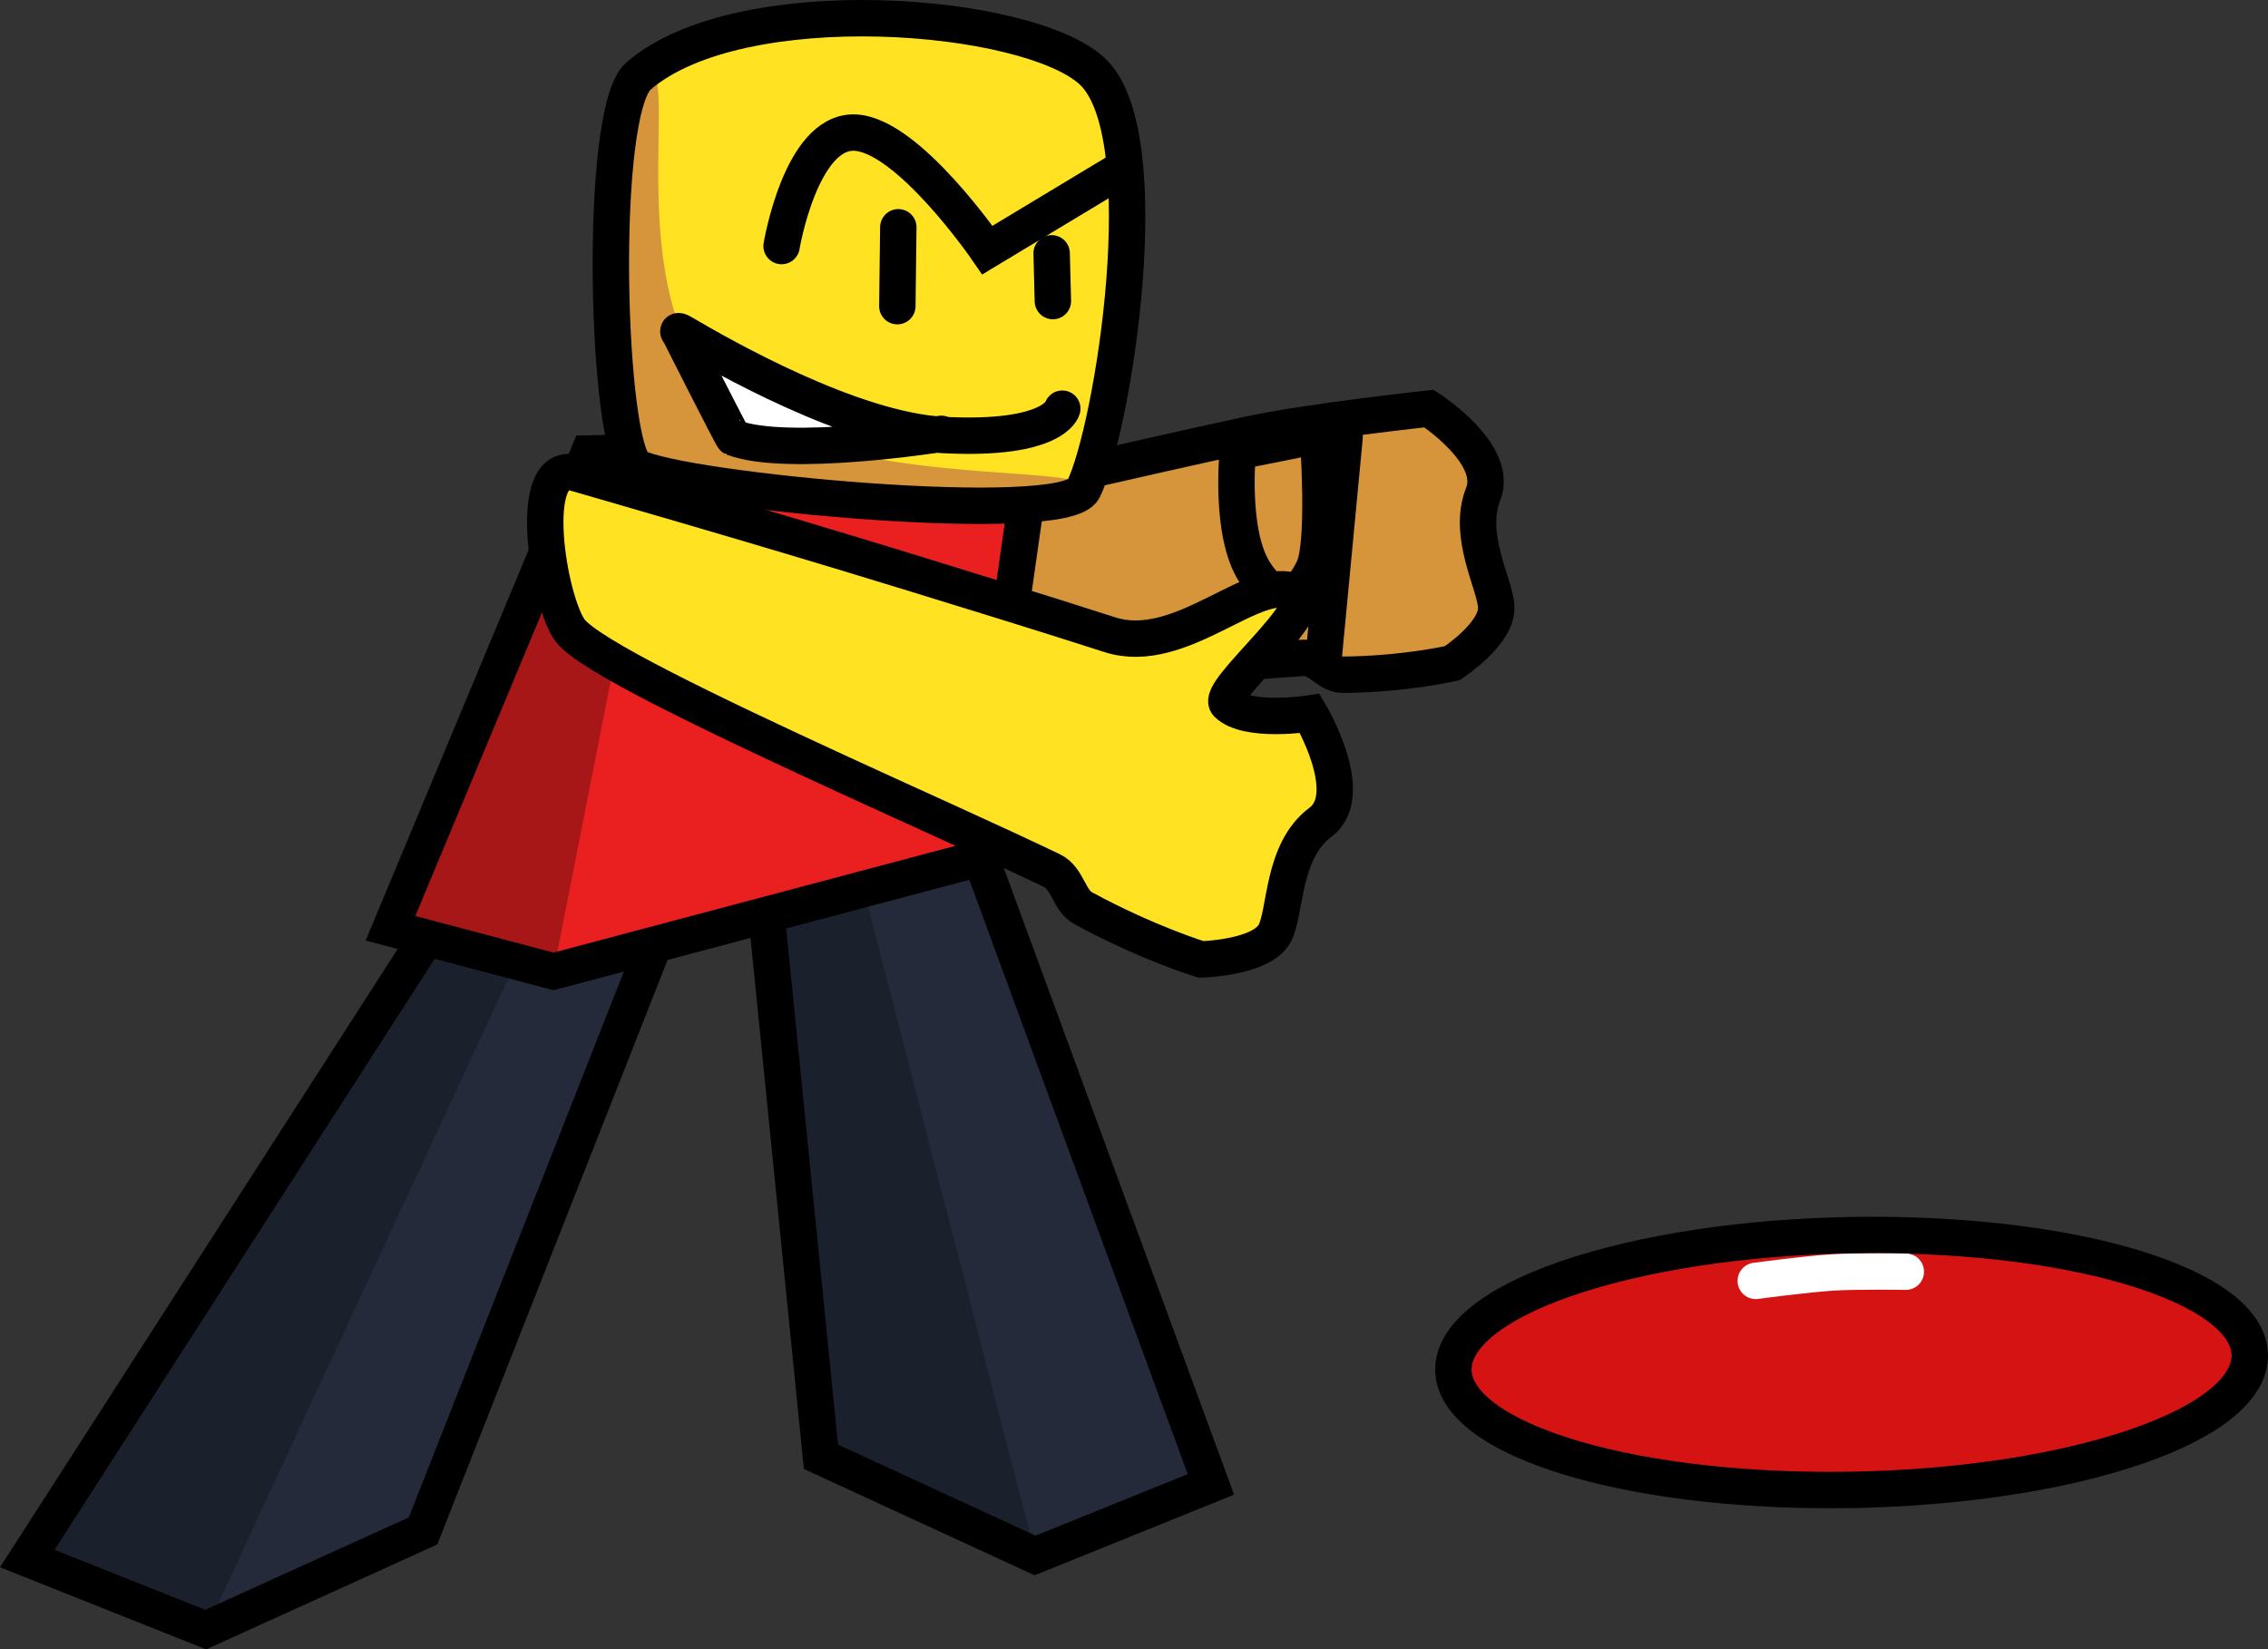 <svg version="1.1" xmlns="http://www.w3.org/2000/svg" xmlns:xlink="http://www.w3.org/1999/xlink" width="498.372" height="362.495" viewBox="0,0,498.372,362.495"><rect x="0" y="0" width="498.372" height="362.495" fill="#333333" stroke="none"/><g transform="translate(-153.532,-14.502)"><g data-paper-data="{&quot;isPaintingLayer&quot;:true}" fill-rule="nonzero" stroke-width="8" stroke-linejoin="miter" stroke-miterlimit="10" stroke-dasharray="" stroke-dashoffset="0" style="mix-blend-mode: normal"><g data-paper-data="{&quot;index&quot;:null}" stroke-linecap="round"><path d="M259.555,201.093l39.906,15.021l-52.967,134.46l-47.757,21.684l-39.215,-15.614z" data-paper-data="{&quot;index&quot;:null}" fill="#242a3a" stroke="none"/><path d="M255.03,215.901l15.029,3.202l-72.372,155.984l-35.997,-20.168z" data-paper-data="{&quot;index&quot;:null}" fill="#1b202d" stroke="none"/><path d="M259.555,201.486l39.906,15.021l-52.967,134.46l-47.757,21.684l-39.215,-15.614z" data-paper-data="{&quot;index&quot;:null}" fill="none" stroke="#000000"/></g><g fill="#d6943b" stroke="#000000" stroke-linecap="round"><g><path d="M324.431,134.64c9.616,-2.759 34.214,-8.826 60.705,-14.998c14.203,-3.309 28.949,-6.648 42.222,-9.522c13.947,-3.021 40.185,-5.821 40.185,-5.821c0,0 15.448,9.908 11.905,18.798c-3.654,9.167 2.717,19.9 2.871,24.887c0.181,5.868 -9.683,12.278 -9.683,12.278c0,0 -10.545,2.449 -24.173,2.536c-2.985,0.019 -5.269,-3.927 -8.576,-3.712c-13.64,0.887 -29.885,2.313 -45.373,3.564c-26.603,2.147 -50.975,3.774 -56.09,1.248c-6.236,-3.079 -23.309,-26.585 -13.993,-29.258z" data-paper-data="{&quot;index&quot;:null}"/><path d="M444.286,160.147l4.713,-49.624"/></g><path d="M443.135,110.198c0,0 1.746,23.436 -0.937,29.244c-2.683,5.808 -7.395,9.41 -12.956,0.834c-5.56,-8.576 -3.715,-26.545 -3.715,-26.545z"/></g><g stroke-linecap="round"><path d="M419.618,340.352l-38.637,15.614l-47.053,-21.684l-14.537,-144.685l39.318,-15.021z" data-paper-data="{&quot;index&quot;:null}" fill="#242a3a" stroke="none"/><path d="M380.981,355.966l-47.053,-21.684l-14.537,-144.685l17.704,-3.8z" data-paper-data="{&quot;index&quot;:null}" fill="#1b202d" stroke="none"/><path d="M419.618,340.745l-38.637,15.614l-47.053,-21.684l-14.537,-144.685l39.318,-15.021z" data-paper-data="{&quot;index&quot;:null}" fill="none" stroke="#000000"/></g><g stroke-linecap="round"><path d="M282.865,114.164l98.017,-2.411l-13.062,91.63l-92.663,24.615l-35.817,-9.484z" fill="#ea2020" stroke="none"/><path d="M282.865,114.164l14.918,-1l-22.626,114.834l-35.817,-9.484z" fill="#a71717" stroke="none"/><path d="M282.865,114.164l98.017,-2.411l-13.062,91.63l-92.663,24.615l-35.817,-9.484z" fill="none" stroke="#000000"/></g><g stroke-linecap="round"><path d="M293.44,117.14c-6.541,-3.601 -8.687,-78.085 0.405,-85.937c22.322,-19.277 85.636,-14.114 99.69,-1.045c14.979,13.929 4.523,78.919 -1.935,91.87c-4.179,8.38 -88.676,0.334 -98.16,-4.888z" fill="#ffe323" stroke="none"/><path d="M293.44,117.14c-6.541,-3.601 -8.687,-78.085 0.405,-85.937c11.409,-9.852 -5.589,44.604 17.193,68.793c21.792,23.138 83.72,15.7 80.562,22.032c-4.179,8.38 -88.676,0.334 -98.16,-4.888z" fill="#d6943b" stroke="none"/><path d="M293.44,117.14c-6.541,-3.601 -8.687,-78.085 0.405,-85.937c22.322,-19.277 85.636,-14.114 99.69,-1.045c14.979,13.929 4.523,78.919 -1.935,91.87c-4.179,8.38 -88.676,0.334 -98.16,-4.888z" fill="none" stroke="#000000"/></g><path d="M325.278,68.578c0,0 4.202,-25.17 15.942,-24.939c11.74,0.231 29.286,25.83 29.286,25.83l28.451,-17.148" fill="none" stroke="#000000" stroke-linecap="round"/><g fill="none" stroke="#000000" stroke-linecap="round"><path d="M350.714,81.79l0.215,-17.339"/><path d="M384.621,70.175l0.271,10.5"/></g><path d="M360.36,109.848c0,0 -33.91,5.365 -45.692,0.836c-0.28,-0.108 -11.798,-22.934 -11.798,-22.934c0,0 -0.96,-1.026 0.693,-0.055c8.328,4.894 37.042,21.363 57.322,22.412c24.304,1.256 26.077,-5.787 26.077,-5.787" fill="#ffffff" stroke="#000000" stroke-linecap="round"/><g><path d="M504.259,293.456c37.065,-10.559 92.248,-9.941 123.255,1.379c31.007,11.32 26.097,29.057 -10.968,39.616c-37.065,10.559 -92.248,9.941 -123.255,-1.379c-31.007,-11.32 -26.097,-29.057 10.968,-39.616z" fill="#d61313" stroke="#000000" stroke-linecap="butt"/><path d="M539.347,296.011c0,0 11.273,-1.508 16.964,-1.856c5.266,-0.322 16.008,-0.162 16.008,-0.162" fill="none" stroke="#ffffff" stroke-linecap="round"/></g><path d="M351.784,139.754c15.329,4.722 31.437,9.665 45.605,14.24c15.778,5.094 32.162,-14.012 40.95,-9.201c5.617,3.075 -17.889,21.715 -15.103,24.412c4.401,4.26 18.114,2.103 18.114,2.103c0,0 10.58,17.764 2.345,23.899c-8.491,6.325 -7.586,19.73 -10.024,24.379c-2.869,5.469 -16.251,5.774 -16.251,5.774c0,0 -12.015,-3.7 -25.941,-11.298c-3.05,-1.664 -3.324,-6.559 -6.804,-8.226c-13.742,-6.58 -30.561,-14.059 -46.35,-21.336c-29.033,-13.382 -55.508,-26.1 -59.501,-31.421c-4.749,-6.329 -9.91,-37.445 0.969,-34.641c0,0 40.775,11.701 71.991,21.317z" data-paper-data="{&quot;index&quot;:null}" fill="#ffe323" stroke="#000000" stroke-linecap="round"/></g></g></svg>